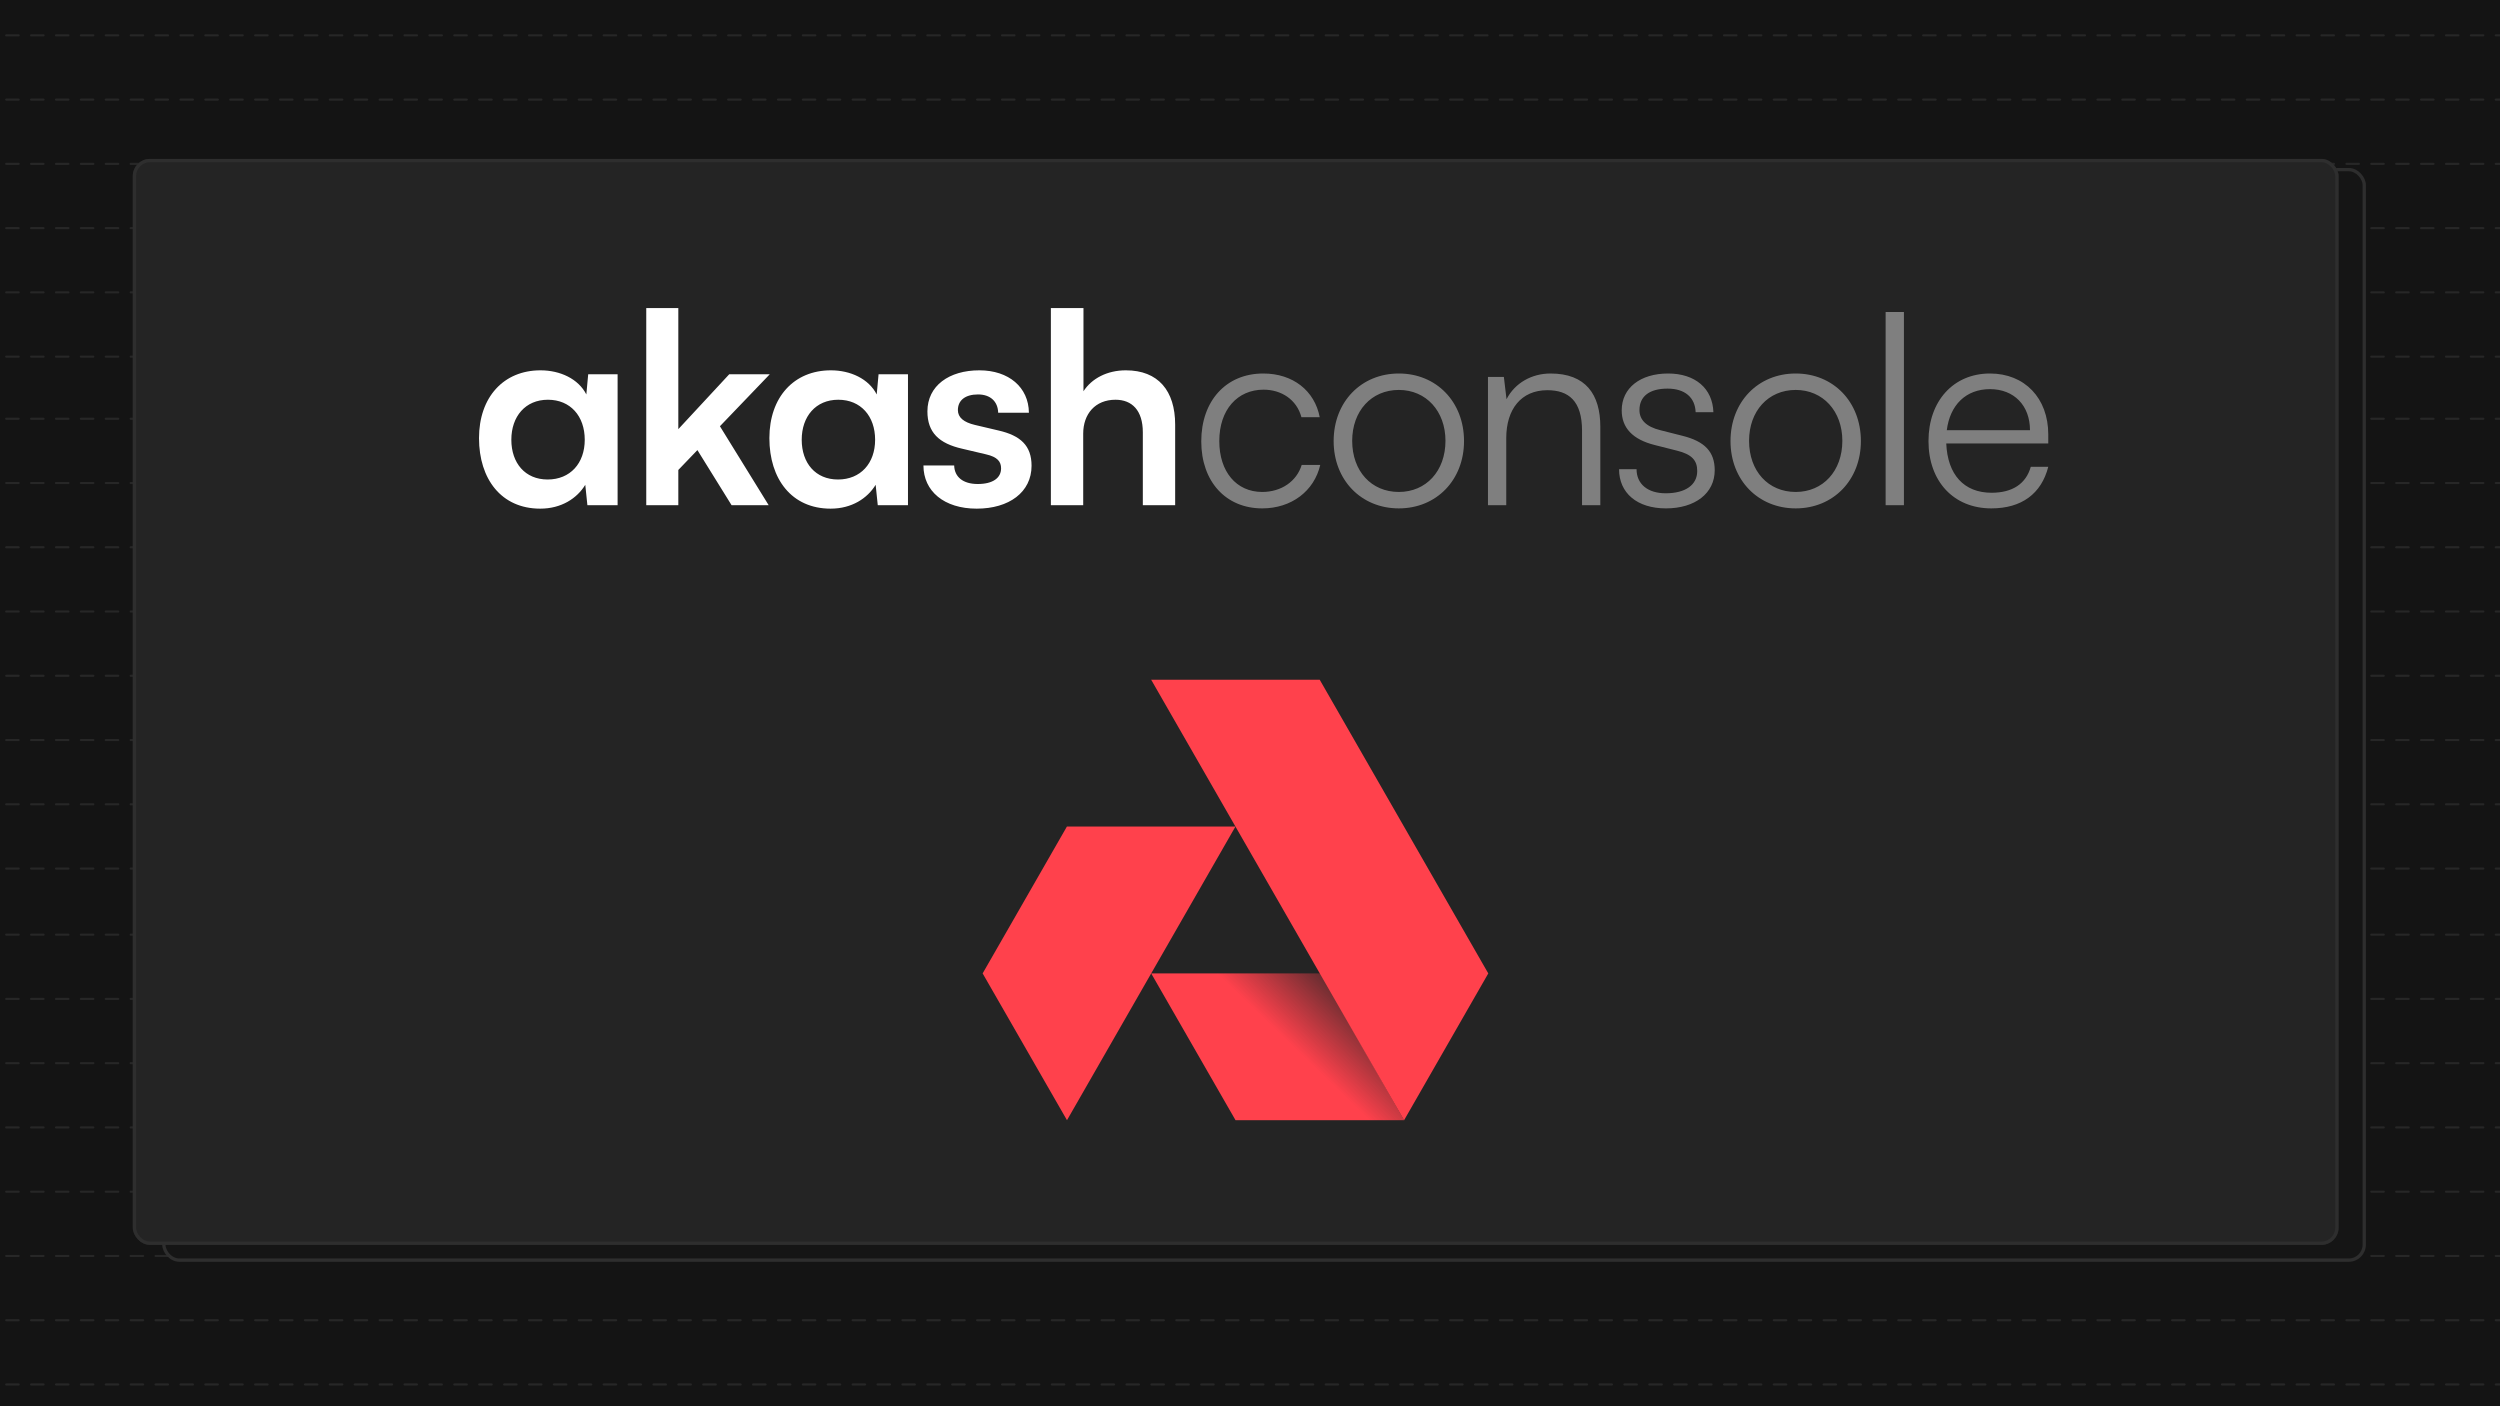 <svg width="1920" height="1080" viewBox="0 0 1920 1080" fill="none" xmlns="http://www.w3.org/2000/svg">
<g clip-path="url(#clip0_4886_460)">
<rect width="1920" height="1080" fill="#141414"/>
<line x1="2863.2" y1="370.953" x2="-388.205" y2="370.953" stroke="#E9EBED" stroke-opacity="0.09" stroke-width="1.594" stroke-linecap="round" stroke-dasharray="9.56 9.56"/>
<line x1="2863.2" y1="175.197" x2="-388.203" y2="175.197" stroke="#E9EBED" stroke-opacity="0.09" stroke-width="1.594" stroke-linecap="round" stroke-dasharray="9.56 9.56"/>
<line x1="2863.2" y1="568.352" x2="-388.205" y2="568.352" stroke="#E9EBED" stroke-opacity="0.09" stroke-width="1.594" stroke-linecap="round" stroke-dasharray="9.56 9.56"/>
<line x1="2863.2" y1="76.498" x2="-388.203" y2="76.498" stroke="#E9EBED" stroke-opacity="0.09" stroke-width="1.594" stroke-linecap="round" stroke-dasharray="9.56 9.56"/>
<line x1="2863.2" y1="469.652" x2="-388.205" y2="469.652" stroke="#E9EBED" stroke-opacity="0.09" stroke-width="1.594" stroke-linecap="round" stroke-dasharray="9.56 9.56"/>
<line x1="2863.2" y1="273.898" x2="-388.205" y2="273.898" stroke="#E9EBED" stroke-opacity="0.09" stroke-width="1.594" stroke-linecap="round" stroke-dasharray="9.56 9.56"/>
<line x1="2863.2" y1="667.055" x2="-388.205" y2="667.055" stroke="#E9EBED" stroke-opacity="0.09" stroke-width="1.594" stroke-linecap="round" stroke-dasharray="9.56 9.56"/>
<line x1="2863.2" y1="321.604" x2="-388.203" y2="321.604" stroke="#E9EBED" stroke-opacity="0.09" stroke-width="1.594" stroke-linecap="round" stroke-dasharray="9.56 9.56"/>
<line x1="2863.2" y1="125.848" x2="-388.205" y2="125.848" stroke="#E9EBED" stroke-opacity="0.09" stroke-width="1.594" stroke-linecap="round" stroke-dasharray="9.56 9.56"/>
<line x1="2863.2" y1="519.004" x2="-388.205" y2="519.004" stroke="#E9EBED" stroke-opacity="0.09" stroke-width="1.594" stroke-linecap="round" stroke-dasharray="9.56 9.56"/>
<line x1="2863.2" y1="27.146" x2="-388.205" y2="27.146" stroke="#E9EBED" stroke-opacity="0.09" stroke-width="1.594" stroke-linecap="round" stroke-dasharray="9.56 9.56"/>
<line x1="2863.2" y1="420.303" x2="-388.203" y2="420.303" stroke="#E9EBED" stroke-opacity="0.09" stroke-width="1.594" stroke-linecap="round" stroke-dasharray="9.56 9.56"/>
<line x1="2863.2" y1="224.547" x2="-388.205" y2="224.547" stroke="#E9EBED" stroke-opacity="0.09" stroke-width="1.594" stroke-linecap="round" stroke-dasharray="9.56 9.56"/>
<line x1="2863.2" y1="617.703" x2="-388.205" y2="617.703" stroke="#E9EBED" stroke-opacity="0.09" stroke-width="1.594" stroke-linecap="round" stroke-dasharray="9.56 9.56"/>
<line x1="2863.2" y1="767.172" x2="-388.205" y2="767.172" stroke="#E9EBED" stroke-opacity="0.09" stroke-width="1.594" stroke-linecap="round" stroke-dasharray="9.56 9.56"/>
<line x1="2863.2" y1="964.57" x2="-388.205" y2="964.57" stroke="#E9EBED" stroke-opacity="0.09" stroke-width="1.594" stroke-linecap="round" stroke-dasharray="9.56 9.56"/>
<line x1="2863.2" y1="865.871" x2="-388.205" y2="865.871" stroke="#E9EBED" stroke-opacity="0.09" stroke-width="1.594" stroke-linecap="round" stroke-dasharray="9.56 9.56"/>
<line x1="2863.2" y1="1063.27" x2="-388.203" y2="1063.27" stroke="#E9EBED" stroke-opacity="0.09" stroke-width="1.594" stroke-linecap="round" stroke-dasharray="9.56 9.56"/>
<line x1="2863.2" y1="717.82" x2="-388.205" y2="717.82" stroke="#E9EBED" stroke-opacity="0.09" stroke-width="1.594" stroke-linecap="round" stroke-dasharray="9.56 9.56"/>
<line x1="2863.2" y1="915.221" x2="-388.203" y2="915.221" stroke="#E9EBED" stroke-opacity="0.09" stroke-width="1.594" stroke-linecap="round" stroke-dasharray="9.56 9.56"/>
<line x1="2863.2" y1="816.522" x2="-388.203" y2="816.522" stroke="#E9EBED" stroke-opacity="0.09" stroke-width="1.594" stroke-linecap="round" stroke-dasharray="9.56 9.56"/>
<line x1="2863.2" y1="1013.92" x2="-388.205" y2="1013.92" stroke="#E9EBED" stroke-opacity="0.09" stroke-width="1.594" stroke-linecap="round" stroke-dasharray="9.56 9.56"/>
<rect x="125.854" y="130.269" width="1689.88" height="837.516" rx="11.859" fill="#151515" stroke="#2E2E2E" stroke-width="2.537"/>
<g filter="url(#filter0_dd_4886_460)">
<rect x="102" y="110" width="1694" height="834" rx="13.128" fill="#242424"/>
<rect x="103.269" y="111.269" width="1691.46" height="831.463" rx="11.859" stroke="#2E2E2E" stroke-width="2.537"/>
<path d="M1014.26 735.516L1078.36 848.258H948.882L884.105 735.516H1014.26Z" fill="url(#paint0_linear_4886_460)"/>
<path d="M1078.33 848.281L1143 735.539L1013.55 510H884.105L1078.33 848.281Z" fill="#FF414C"/>
<path d="M819.39 622.729H948.838L819.444 848.267L754.667 735.525L819.39 622.729Z" fill="#FF414C"/>
</g>
<path d="M451.73 287.461H474.32V388H451.119L449.491 372.329C443.182 382.708 431.174 390.646 414.893 390.646C384.975 390.646 367.88 367.852 367.88 336.51C367.88 304.964 386.807 284.409 415.096 284.409C430.157 284.409 444.199 290.921 450.305 302.929L451.73 287.461ZM449.084 337.731C449.084 319.617 438.094 306.999 420.795 306.999C403.496 306.999 392.709 319.821 392.709 337.731C392.709 355.64 403.292 368.259 420.591 368.259C437.89 368.259 449.084 355.844 449.084 337.731ZM520.95 388H496.324V236.581H520.95V329.59L560.026 287.461H591.164L552.903 327.351L590.35 388H561.858L535.604 345.668L520.95 360.932V388ZM674.735 287.461H697.325V388H674.124L672.496 372.329C666.187 382.708 654.179 390.646 637.898 390.646C607.98 390.646 590.885 367.852 590.885 336.51C590.885 304.964 609.812 284.409 638.101 284.409C653.162 284.409 667.204 290.921 673.31 302.929L674.735 287.461ZM672.089 337.731C672.089 319.617 661.099 306.999 643.8 306.999C626.501 306.999 615.714 319.821 615.714 337.731C615.714 355.64 626.297 368.259 643.596 368.259C660.895 368.259 672.089 355.844 672.089 337.731ZM709.201 357.472H732.809C733.013 366.223 739.525 371.718 750.923 371.718C762.523 371.718 768.832 367.037 768.832 359.711C768.832 354.623 766.187 350.959 757.232 348.924L739.118 344.65C721.005 340.58 712.254 332.032 712.254 315.954C712.254 296.213 728.942 284.409 752.144 284.409C774.734 284.409 789.998 297.434 790.202 316.972H766.594C766.39 308.424 760.691 302.929 751.126 302.929C741.357 302.929 735.659 307.406 735.659 314.936C735.659 320.635 740.136 324.298 748.684 326.334L766.797 330.607C783.689 334.474 792.237 342.208 792.237 357.676C792.237 378.028 774.938 390.646 750.108 390.646C725.076 390.646 709.201 377.213 709.201 357.472ZM831.901 388H807.072V236.581H832.105V300.487C838.414 290.718 850.218 284.409 864.668 284.409C889.497 284.409 902.522 300.08 902.522 326.13V388H877.693V332.032C877.693 315.14 869.349 306.999 856.73 306.999C841.059 306.999 831.901 317.989 831.901 333.05V388Z" fill="white"/>
<path d="M922.573 338.952C922.573 308.017 941.501 286.851 970.197 286.851C992.991 286.851 1009.68 300.08 1013.55 320.431H999.504C995.84 306.796 984.036 299.265 970.4 299.265C950.456 299.265 936.413 314.529 936.413 338.748C936.413 362.153 949.438 377.824 969.383 377.824C984.036 377.824 995.84 369.683 999.707 357.065H1013.95C1009.27 377.213 991.77 390.442 969.383 390.442C941.501 390.442 922.573 369.887 922.573 338.952ZM1024.24 338.748C1024.24 308.627 1045.4 286.851 1074.3 286.851C1103.2 286.851 1124.37 308.627 1124.37 338.748C1124.37 368.666 1103.2 390.442 1074.3 390.442C1045.4 390.442 1024.24 368.666 1024.24 338.748ZM1038.48 338.545C1038.48 361.746 1053.14 377.824 1074.3 377.824C1095.27 377.824 1110.12 361.746 1110.12 338.545C1110.12 315.751 1095.27 299.469 1074.3 299.469C1053.14 299.469 1038.48 315.751 1038.48 338.545ZM1156.8 388H1142.76V289.497H1154.97L1157.01 306.592C1163.52 293.974 1176.54 286.851 1190.79 286.851C1217.86 286.851 1229.05 302.929 1229.05 327.758V388H1215.01V330.811C1215.01 307.813 1204.63 299.673 1188.35 299.673C1168.2 299.673 1156.8 314.326 1156.8 336.51V388ZM1243.43 360.321H1256.87C1256.87 371.718 1265.41 378.842 1279.25 378.842C1294.52 378.842 1303.47 372.329 1303.47 361.746C1303.47 353.605 1299.4 348.924 1287.8 346.075L1270.91 341.801C1253.81 337.527 1245.47 328.572 1245.47 315.14C1245.47 297.841 1259.92 286.851 1281.08 286.851C1301.84 286.851 1315.28 298.248 1315.89 316.565H1302.25C1301.84 305.168 1293.91 298.451 1280.68 298.451C1266.84 298.451 1259.1 304.353 1259.1 314.936C1259.1 322.467 1264.4 327.758 1275.18 330.404L1292.07 334.678C1309.17 338.952 1316.9 346.889 1316.9 361.135C1316.9 378.842 1301.84 390.442 1279.46 390.442C1257.27 390.442 1243.43 378.638 1243.43 360.321ZM1329.03 338.748C1329.03 308.627 1350.2 286.851 1379.1 286.851C1408 286.851 1429.16 308.627 1429.16 338.748C1429.16 368.666 1408 390.442 1379.1 390.442C1350.2 390.442 1329.03 368.666 1329.03 338.748ZM1343.28 338.545C1343.28 361.746 1357.93 377.824 1379.1 377.824C1400.06 377.824 1414.92 361.746 1414.92 338.545C1414.92 315.751 1400.06 299.469 1379.1 299.469C1357.93 299.469 1343.28 315.751 1343.28 338.545ZM1462.21 388H1448.16V239.634H1462.21V388ZM1529.32 390.442C1500.42 390.442 1481.08 369.683 1481.08 338.748C1481.08 308.017 1500.21 286.851 1528.3 286.851C1554.96 286.851 1573.07 305.778 1573.07 333.66V340.58H1494.72C1495.74 364.595 1508.36 378.435 1529.52 378.435C1545.6 378.435 1555.98 371.515 1559.64 358.49H1573.07C1567.78 379.249 1552.52 390.442 1529.32 390.442ZM1528.3 298.858C1509.78 298.858 1497.57 311.07 1495.13 330.404H1559.03C1559.03 311.477 1546.82 298.858 1528.3 298.858Z" fill="#7F7F7F"/>
</g>
<defs>
<filter id="filter0_dd_4886_460" x="91.956" y="107.991" width="1714.09" height="854.088" filterUnits="userSpaceOnUse" color-interpolation-filters="sRGB">
<feFlood flood-opacity="0" result="BackgroundImageFix"/>
<feColorMatrix in="SourceAlpha" type="matrix" values="0 0 0 0 0 0 0 0 0 0 0 0 0 0 0 0 0 0 127 0" result="hardAlpha"/>
<feMorphology radius="2.009" operator="erode" in="SourceAlpha" result="effect1_dropShadow_4886_460"/>
<feOffset dy="8.035"/>
<feGaussianBlur stdDeviation="6.027"/>
<feComposite in2="hardAlpha" operator="out"/>
<feColorMatrix type="matrix" values="0 0 0 0 0 0 0 0 0 0 0 0 0 0 0 0 0 0 0.1 0"/>
<feBlend mode="normal" in2="BackgroundImageFix" result="effect1_dropShadow_4886_460"/>
<feColorMatrix in="SourceAlpha" type="matrix" values="0 0 0 0 0 0 0 0 0 0 0 0 0 0 0 0 0 0 127 0" result="hardAlpha"/>
<feMorphology radius="4.018" operator="erode" in="SourceAlpha" result="effect2_dropShadow_4886_460"/>
<feOffset dy="4.018"/>
<feGaussianBlur stdDeviation="4.018"/>
<feComposite in2="hardAlpha" operator="out"/>
<feColorMatrix type="matrix" values="0 0 0 0 0 0 0 0 0 0 0 0 0 0 0 0 0 0 0.1 0"/>
<feBlend mode="normal" in2="effect1_dropShadow_4886_460" result="effect2_dropShadow_4886_460"/>
<feBlend mode="normal" in="SourceGraphic" in2="effect2_dropShadow_4886_460" result="shape"/>
</filter>
<linearGradient id="paint0_linear_4886_460" x1="988.314" y1="787.203" x2="1043.54" y2="729.848" gradientUnits="userSpaceOnUse">
<stop stop-color="#FF414C"/>
<stop offset="1" stop-color="#FF414C" stop-opacity="0"/>
</linearGradient>
<clipPath id="clip0_4886_460">
<rect width="1920" height="1080" fill="white"/>
</clipPath>
</defs>
</svg>
